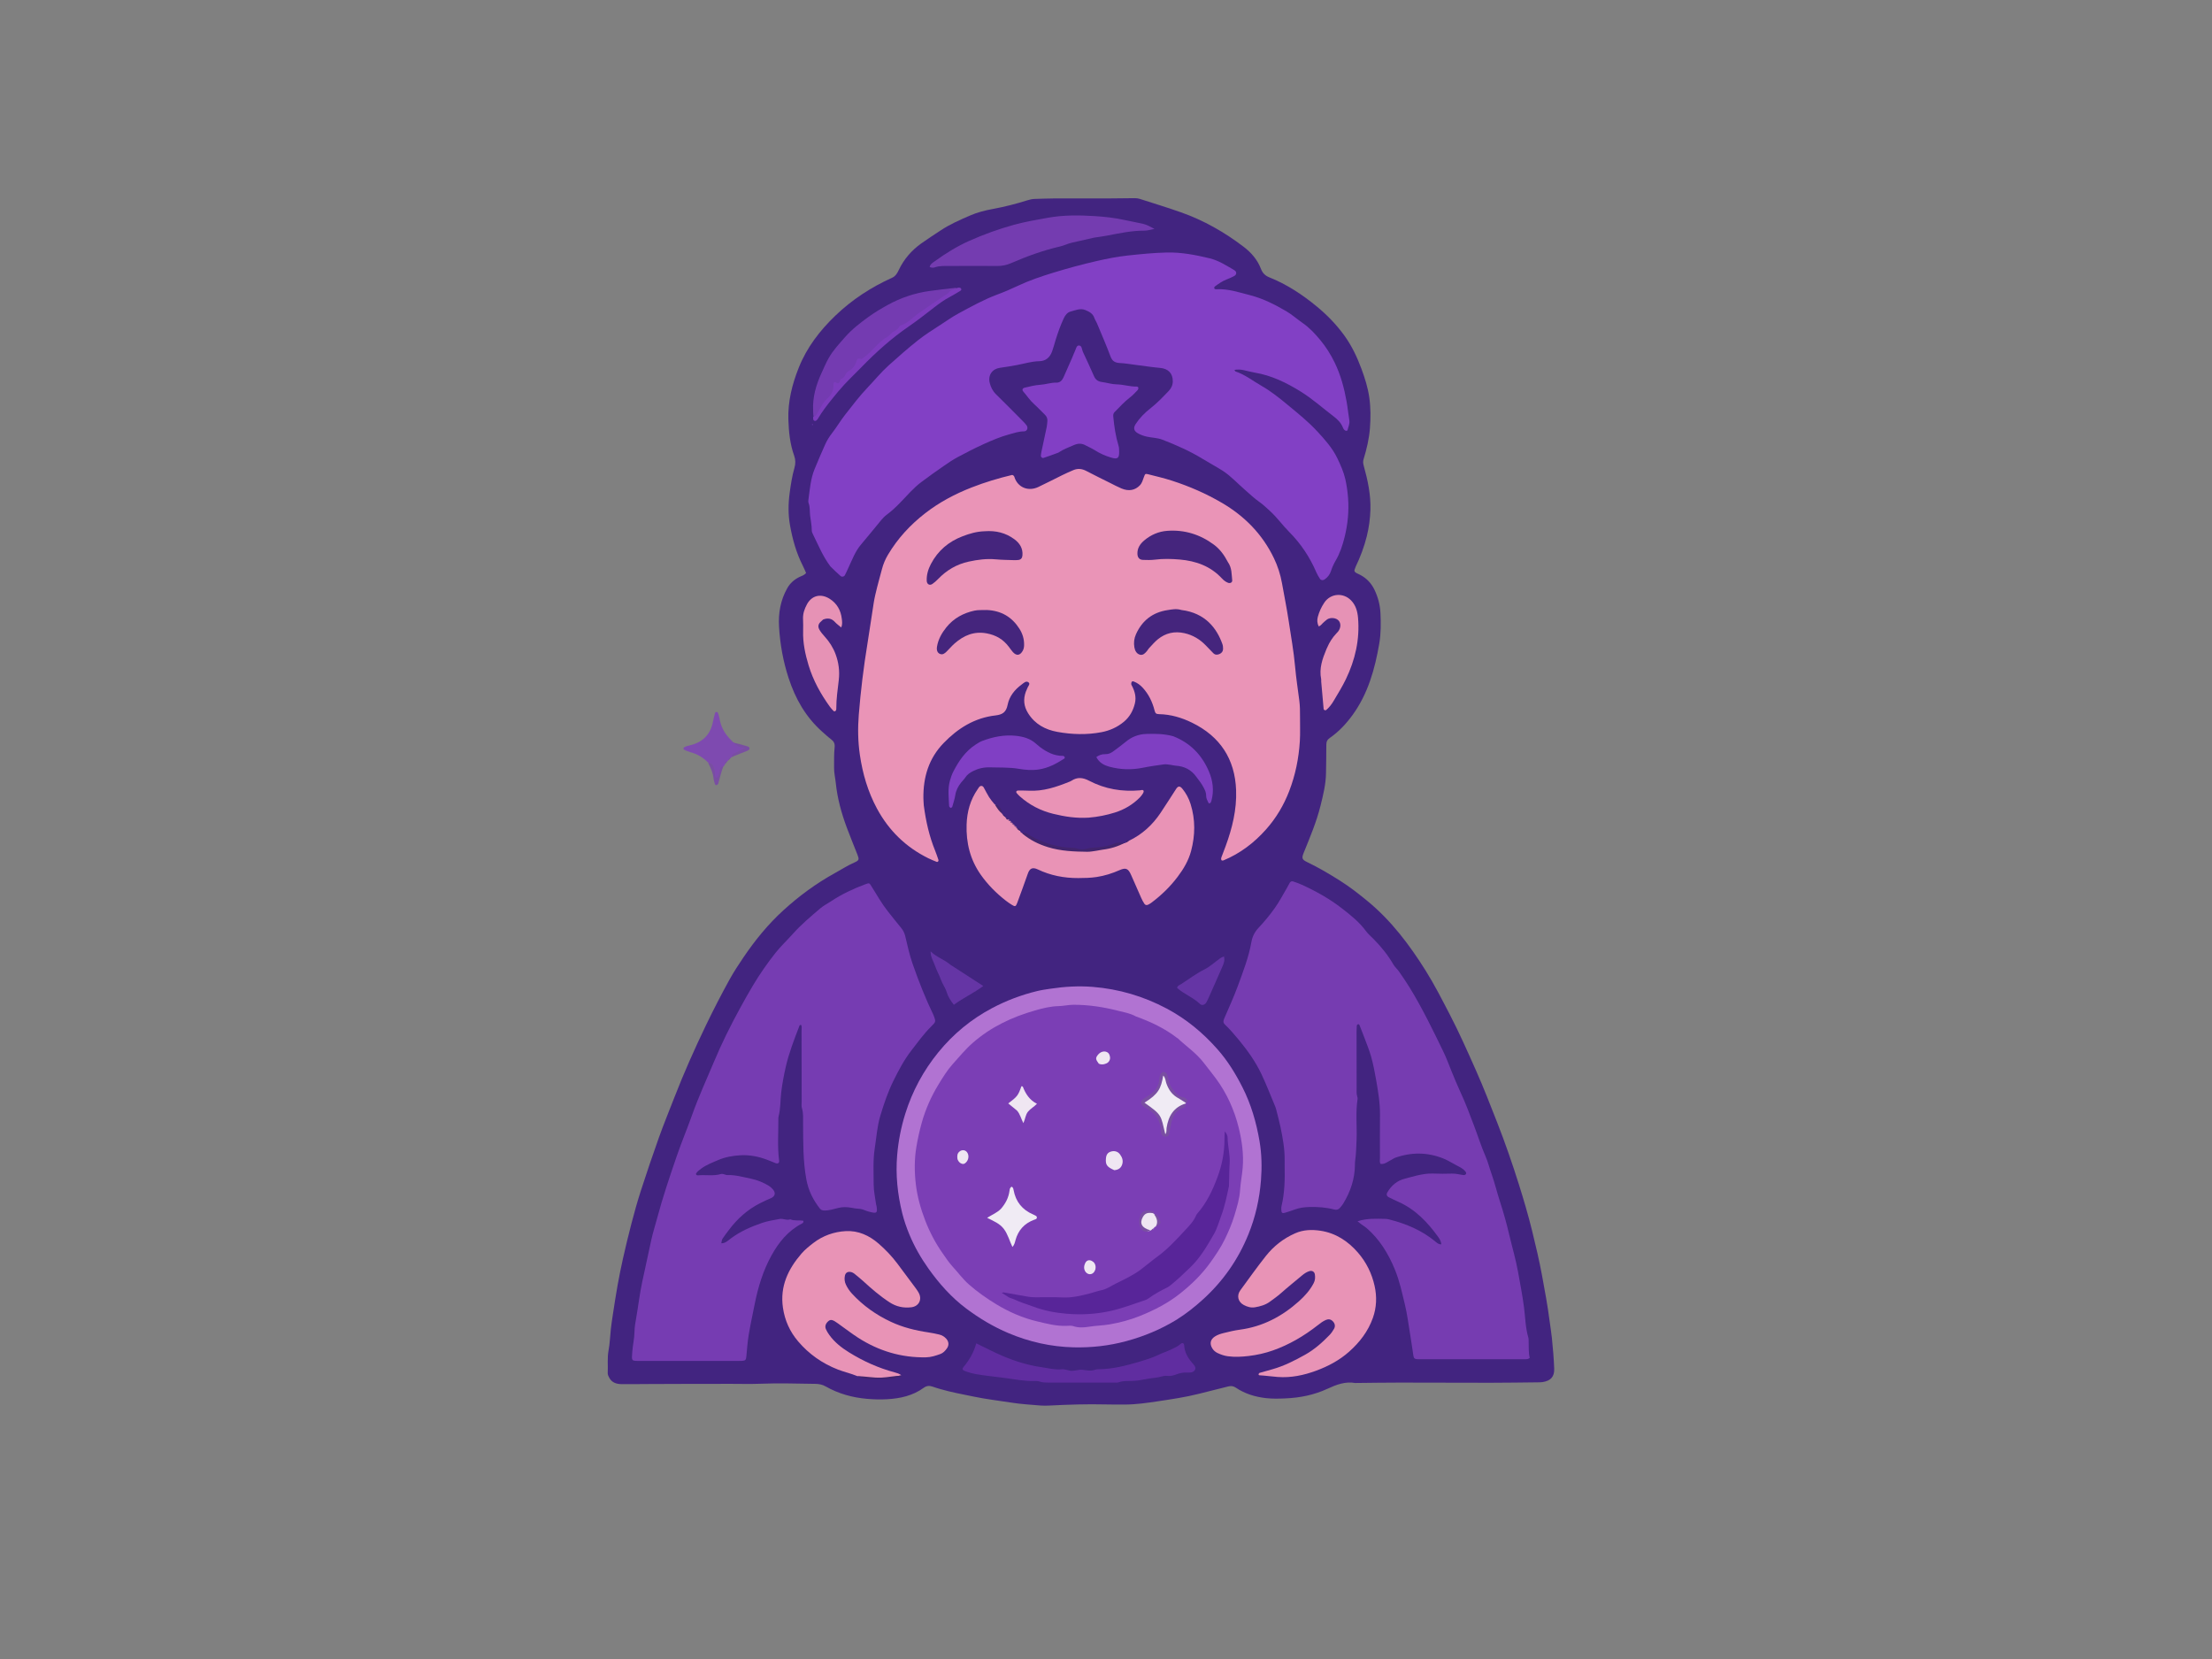<?xml version="1.0" encoding="utf-8"?>
<!-- Generator: Adobe Adobe Illustrator 24.2.0, SVG Export Plug-In . SVG Version: 6.00 Build 0)  -->
<svg version="1.1" xmlns="http://www.w3.org/2000/svg" xmlns:xlink="http://www.w3.org/1999/xlink" x="0px" y="0px" width="1728px"
	 height="1296px" viewBox="0 0 1728 1296" style="enable-background:new 0 0 1728 1296;" xml:space="preserve">
<rect x="0" y="0" width="1728" height="1296" fill="#808080" stroke="none"/>
<style type="text/css">
	.st0{fill:#422480;}
	.st1{fill:#7E4AB0;}
	.st2{fill:#794EA2;}
	.st3{fill:#EA94B7;}
	.st4{fill:#8240C5;}
	.st5{fill:#763CB1;}
	.st6{fill:#763CB2;}
	.st7{fill:#B173D2;}
	.st8{fill:#E893B6;}
	.st9{fill:#E993B6;}
	.st10{fill:#823FC5;}
	.st11{fill:#743CB0;}
	.st12{fill:#602DA0;}
	.st13{fill:#743BB1;}
	.st14{fill:#7F3FC2;}
	.st15{fill:#803FC4;}
	.st16{fill:#E692B5;}
	.st17{fill:#6535A5;}
	.st18{fill:#7D3CBD;}
	.st19{fill:#41246D;}
	.st20{fill:#45257D;}
	.st21{fill:#7B3EB5;}
	.st22{fill:#582599;}
	.st23{fill:#F0EBF4;}
	.st24{fill:#EFE6F2;}
</style>
<g id="Layer_1">
	<g>
		<g>
			<path class="st0" d="M642.32,571.62c-13.03-11.61-21-25.86-26.23-41.82c-4.28-13.08-6.71-26.51-7.51-40.21
				c-0.62-10.58,1.12-20.73,6.45-30.13c2.25-3.96,5.42-6.69,9.4-8.7c1.71-0.87,3.73-1.23,5.28-3.16c-0.81-1.8-1.6-3.77-2.56-5.66
				c-5.07-9.95-8.02-20.56-9.98-31.49c-1.51-8.42-1.45-16.75-0.3-25.27c0.9-6.67,1.89-13.25,3.75-19.71
				c0.92-3.19,0.93-6.29-0.23-9.51c-3.27-9.08-4.2-18.6-4.52-28.15c-0.46-14.09,2.89-27.45,8.06-40.46
				c6.3-15.87,16.41-29.01,28.6-40.73c12.99-12.48,27.84-22.18,44.2-29.56c2.96-1.34,4.21-3.66,5.4-6.17
				c4.01-8.45,9.95-15.27,17.48-20.68c4.94-3.54,10.08-6.8,15.14-10.17c7.28-4.85,15.27-8.33,23.24-11.77
				c5.55-2.4,11.46-3.9,17.47-5c9.18-1.68,18.23-4.01,27.14-6.8c1.89-0.59,3.76-1.02,5.74-1.07c4.78-0.12,9.56-0.35,14.35-0.37
				c14.34-0.05,28.68,0.01,43.02-0.02c6.95-0.02,13.89-0.18,20.84-0.21c1.28,0,2.61,0.17,3.82,0.56c10.75,3.45,21.55,6.75,32.2,10.5
				c17.76,6.26,33.96,15.5,48.9,26.88c5.92,4.51,10.83,10.09,13.55,17.24c1.22,3.21,3.23,5.35,6.55,6.67
				c13.64,5.45,25.73,13.41,37.05,22.74c8.12,6.69,15.33,14.11,21.49,22.61c5.8,7.99,10,16.83,13.4,26.01
				c2.7,7.31,5.07,14.73,6.18,22.56c1.14,8.03,1.1,16.01,0.49,24.03c-0.64,8.25-2.56,16.27-4.97,24.16
				c-0.54,1.76-0.37,3.25,0.12,5.02c3.15,11.32,5.63,22.83,5.23,34.64c-0.23,6.89-1.16,13.79-2.84,20.55
				c-2.05,8.25-5.04,16.14-8.7,23.79c-0.28,0.58-0.41,1.24-0.67,1.83c-0.67,1.54,0.04,2.45,1.37,3.1c0.98,0.48,1.96,0.93,2.93,1.43
				c5.01,2.62,8.71,6.63,11.09,11.61c2.72,5.7,4.37,11.75,4.67,18.19c0.38,8.05,0.42,16.06-0.96,24.01
				c-3.44,19.81-8.74,38.92-20.78,55.54c-5.02,6.92-10.74,13.08-17.77,17.94c-2.01,1.39-2.79,2.92-2.78,5.35
				c0.04,7.38-0.16,14.77-0.25,22.15c-0.11,8.75-2.21,17.16-4.3,25.57c-3.15,12.67-8.23,24.66-13.12,36.71
				c-1.66,4.1-1.41,5.3,2.55,7.2c9.03,4.33,17.62,9.41,26.07,14.76c7.53,4.77,14.52,10.24,21.39,15.9
				c18.52,15.27,32.69,34.15,45.33,54.31c6.82,10.88,12.62,22.31,18.54,33.69c7.54,14.47,14.12,29.38,20.74,44.26
				c5.91,13.29,11.16,26.88,16.47,40.43c6.25,15.95,11.86,32.14,17,48.47c3.77,11.98,7.32,24.03,10.33,36.25
				c2.85,11.59,5.6,23.2,7.76,34.93c2.16,11.73,4.37,23.45,5.88,35.31c0.57,4.48,1.37,8.98,1.82,13.49c0.81,7.98,1.51,15.99,1.81,24
				c0.24,6.37-2.84,9.56-9.19,10.49c-1.28,0.19-2.6,0.18-3.91,0.19c-12.17,0.12-24.35,0.32-36.52,0.33
				c-23.7,0.01-47.39-0.13-71.09-0.13c-11.31,0-22.62,0.19-33.93,0.3c-0.22,0-0.44,0.08-0.65,0.04c-7.92-1.44-14.96,1.31-21.93,4.53
				c-10.39,4.8-21.41,7-32.78,7.48c-4.98,0.21-9.94,0.36-14.97-0.2c-8.59-0.96-16.58-3.37-23.73-8.18
				c-2.04-1.37-3.89-1.49-6.11-0.92c-7.56,1.95-15.16,3.79-22.73,5.7c-10.54,2.67-21.26,4.22-31.99,5.85
				c-8.61,1.3-17.19,2.52-25.91,2.55c-4.99,0.02-9.99,0.02-14.98-0.09c-14.57-0.35-29.13,0.12-43.68,0.86
				c-2.38,0.12-4.79,0.19-7.16-0.01c-7.57-0.64-15.18-1.07-22.68-2.25c-9.85-1.55-19.76-2.67-29.54-4.72
				c-8.72-1.82-17.5-3.37-26.06-5.88c-2.08-0.61-4.16-1.23-6.21-1.95c-2.43-0.84-4.54-0.66-6.73,0.93
				c-8.58,6.23-18.49,8.41-28.85,8.97c-5.21,0.28-10.42,0.13-15.64-0.33c-11.42-1.01-22.23-4.03-32.19-9.7
				c-2.6-1.48-5.2-1.95-8.06-1.99c-14.54-0.23-29.07-0.64-43.62-0.07c-7.37,0.29-14.77,0.05-22.15,0.06
				c-11.52,0.01-23.04,0.02-34.56,0.04c-9.57,0.02-19.13,0.06-28.7,0.1c-7.4,0.03-14.79,0.14-22.19,0.09
				c-4.09-0.03-7.73-1.14-9.82-5.13c-0.61-1.16-1.18-2.3-1.11-3.68c0.28-5.85-0.46-11.69,0.65-17.56c1.04-5.51,1.17-11.19,1.8-16.79
				c0.44-3.87,1.01-7.72,1.61-11.56c1.16-7.46,2.27-14.93,3.61-22.36c1.27-7.04,2.67-14.06,4.24-21.04
				c2.06-9.09,4.21-18.16,6.57-27.18c2.26-8.59,4.61-17.17,7.34-25.62c4.54-14.02,9.25-27.98,14.21-41.86
				c3.73-10.42,7.95-20.67,11.95-31c7.47-19.23,15.85-38.06,24.79-56.65c5.75-11.95,11.82-23.71,18.21-35.33
				c3.36-6.11,7.17-11.91,11.07-17.66c9.05-13.36,19.19-25.81,31.15-36.72c12.26-11.17,25.52-20.95,40.04-28.97
				c5.13-2.83,10.06-6.03,15.46-8.4c3.68-1.62,3.83-2.35,2.4-6.04c-2.75-7.08-5.7-14.1-8.34-21.22
				c-4.16-11.22-7.34-22.69-8.58-34.65c-0.42-4.1-1.43-8.14-1.36-12.3c0.09-5.19-0.15-10.42,0.42-15.56
				c0.35-3.11-0.59-4.88-2.9-6.59C646.84,575.76,644.81,573.77,642.32,571.62z"/>
			<path class="st1" d="M566.37,596.87c-0.15,0.36-0.26,0.94-0.49,1.14c-2.65,1.86-2.31,4.82-3.47,7.08
				c-0.69,1.36-0.17,3.96-2.78,3.57c-1.82-0.27-1.86-2.06-2.02-3.62c-0.35-3.3-1.52-6.28-4.17-9.08c-4.2-4.28-8.78-6.95-14.12-8.36
				c-1.65-0.43-3.22-1.18-4.79-1.87c-0.32-0.14-0.63-0.67-0.64-1.04c-0.01-0.31,0.33-0.76,0.64-0.94c1.31-0.76,2.75-1.13,4.25-1.47
				c10.05-2.28,16.26-8.38,18.2-18.65c0.44-2.31,1.05-4.58,1.67-6.85c0.08-0.28,0.68-0.55,1.06-0.58c0.35-0.02,0.95,0.21,1.04,0.47
				c0.5,1.42,1.04,2.86,1.27,4.33c1.06,6.63,4,12.24,9.14,17.19c0.48,0.72,0.76,1.04,1.35,1.5c0.28,0.15,0.17,0.17,0.19,0.12
				c2.19,1.18,4.31,2.49,6.87,2.86c1.03,0.15,2.18,0.47,2.25,1.78c0.07,1.27-1.04,1.72-1.96,2.23c-2.58,1.46-5.41,2.47-8.17,4.59
				c-0.35,0.32-0.36,0.42-0.41,0.42c-0.77,0.53-1.5,1.04-2.29,2.14c-0.27,0.36-0.27,0.47-0.32,0.47
				C567.84,594.97,566.86,595.44,566.37,596.87z"/>
			<path class="st2" d="M553.21,596.07c3.53-0.22,4.17,2.72,4.92,5.37c0.4,1.41,0.18,2.99,0.35,4.48c0.11,0.88,0.67,1.54,1.66,1.78
				c1.27-2,1.91-4.21,2.2-6.58c0.17-1.37,1.09-2.29,2.87-2.82c-1.76,4.35-2.75,9.19-4.13,13.9c-0.14,0.48-0.8,0.98-1.32,1.13
				c-0.71,0.2-1.17-0.45-1.34-1.06c-0.41-1.43-0.9-2.88-1.05-4.35C556.96,603.76,555.34,600.08,553.21,596.07z"/>
			<path class="st2" d="M571.78,591.44c-0.36-1.27,0.41-2.14,1.67-2.76c2.45-1.21,4.85-2.52,8.42-4.4
				c-4.19-0.27-6.51-1.93-8.95-4.14c3.46,0.68,7.14,1.75,10.81,2.84c0.83,0.25,1.75,0.7,1.8,1.58c0.05,0.85-0.68,1.51-1.53,1.85
				c-3.56,1.42-7.12,2.83-10.67,4.26C572.95,590.83,572.6,591.08,571.78,591.44z"/>
			<path class="st2" d="M569.06,594.05c-0.25-1,0.1-1.96,1.77-2.31C570.62,592.43,570.01,593.17,569.06,594.05z"/>
			<path class="st2" d="M566.52,596.99c-0.33-0.99-0.22-2.14,1.66-2.62C568.02,595.12,567.42,595.94,566.52,596.99z"/>
			<path class="st2" d="M572.67,579.52c-0.25,0.1-0.63-0.13-1.15-0.65C571.77,578.79,572.16,579,572.67,579.52z"/>
			<path class="st3" d="M721.66,629.18c1.65,12.48,4.28,24.09,8.81,35.23c0.98,2.41,1.8,4.89,2.64,7.36c0.3,0.89-0.58,1.84-1.39,1.5
				c-2.21-0.9-4.44-1.78-6.58-2.84c-17.49-8.65-30.79-21.59-40.07-38.81c-7.1-13.19-11.19-27.19-13.35-41.96
				c-1.52-10.42-1.68-20.84-0.85-31.22c1.49-18.63,3.75-37.18,6.78-55.64c1.76-10.71,3.21-21.48,4.95-32.2
				c0.66-4.06,1.67-8.08,2.66-12.08c1.15-4.64,2.51-9.23,3.7-13.85c1.04-4.03,2.63-7.79,4.77-11.38
				c7.55-12.69,17.37-23.3,29.01-32.34c11.09-8.62,23.34-15.09,36.37-20.18c10.34-4.04,20.94-7.22,31.58-9.75
				c1.79,0.41,1.78,1.94,2.28,3.06c3.29,7.48,11.11,9.64,18.04,6.41c6.3-2.94,12.45-6.19,18.7-9.24c2.93-1.43,5.9-2.79,8.91-4.04
				c3.43-1.43,6.71-1.03,10.02,0.71c6.16,3.24,12.42,6.28,18.65,9.39c2.92,1.46,5.8,3,8.8,4.27c5.7,2.41,10.66,1.44,14.4-2.47
				c1.74-1.82,2.29-4.16,3.11-6.39c1-2.68,1.03-2.82,3.63-2.16c6.1,1.55,12.25,2.99,18.23,4.92c13.68,4.42,26.8,10.12,39.23,17.42
				c17.73,10.41,31.5,24.48,40.46,43.06c3.02,6.27,5.13,12.81,6.37,19.76c1.75,9.84,3.75,19.64,5.23,29.53
				c1.77,11.82,3.92,23.57,4.98,35.5c0.79,8.87,2.16,17.68,3.29,26.52c0.52,4.11,0.6,8.22,0.56,12.37
				c-0.07,6.52,0.27,13.03-0.15,19.56c-0.85,13.31-3.45,26.16-8.25,38.68c-4.27,11.14-10.22,21.12-18.06,29.97
				c-9.35,10.54-20.34,18.93-33.46,24.33c-0.35,0.14-0.8,0.02-1.2,0.02c-0.92-1.03-0.41-2.1-0.06-3.08
				c0.95-2.66,2.03-5.28,3.01-7.93c5.21-14.18,8.81-28.72,8.24-43.93c-0.9-24.4-12.55-42-34.45-52.7
				c-8.06-3.94-16.56-6.48-25.66-6.66c-2.38-0.05-3.01-0.6-3.61-2.95c-1.69-6.64-4.58-12.64-9.25-17.72c-1.94-2.11-4.2-3.78-6.9-4.8
				c-0.64-0.24-1.38-0.29-1.74,0.32c-0.29,0.49-0.33,1.19-0.3,1.79c0.02,0.4,0.33,0.79,0.53,1.17c2.23,4.36,3.52,8.83,2.31,13.82
				c-1.38,5.68-4.07,10.53-8.57,14.29c-5.11,4.28-11.07,6.94-17.56,8.17c-11.45,2.17-22.99,1.83-34.37-0.23
				c-9.45-1.71-17.58-6.01-22.94-14.62c-3.39-5.44-3.87-10.94-1.74-16.82c0.3-0.82,0.8-1.56,1.03-2.39
				c0.44-1.61,2.57-3.47,1.26-4.69c-2-1.86-3.99,0.37-5.62,1.56c-5.45,3.97-9.61,9.24-10.9,15.77c-1.14,5.78-3.95,7.69-9.47,8.32
				c-16.27,1.85-29.37,10.01-40.57,21.61c-11.59,11.99-15.93,26.59-15.77,42.87C721.36,625.1,721.52,626.84,721.66,629.18z"/>
			<path class="st4" d="M648.68,442.44c-5.94-7.92-9.42-16.65-13.58-25.01c-0.48-0.96-0.96-2.05-0.95-3.08
				c0.03-3.94-0.85-7.75-1.3-11.62c-0.38-3.22,0.05-6.52-1.16-9.66c-0.3-0.77-0.28-1.74-0.16-2.59c1.11-8.14,1.67-16.41,4.86-24.12
				c2.65-6.42,5.36-12.82,8.22-19.15c1.42-3.16,3.23-6.09,5.41-8.88c3.6-4.61,6.56-9.73,10.17-14.33
				c5.77-7.33,11.37-14.77,17.85-21.55c5.39-5.64,10.33-11.76,16.16-16.98c7.43-6.65,14.87-13.28,22.7-19.48
				c5.65-4.47,11.65-8.28,17.68-12.16c4.74-3.05,9.31-6.33,14.3-9.02c9.93-5.36,19.78-10.85,30.4-14.79
				c5.5-2.04,10.87-4.38,16.18-6.88c8.85-4.16,18.13-7.27,27.47-10.14c11.18-3.44,22.47-6.49,33.88-9.1
				c8.03-1.84,16.05-3.42,24.29-4.31c10.14-1.09,20.22-2.09,30.43-2.33c11.44-0.26,22.4,1.88,33.41,4.53
				c7.16,1.72,13.09,5.68,19.27,9.25c2.09,1.21,1.99,3.49-0.09,4.6c-1.91,1.01-3.9,1.91-5.93,2.68c-3.3,1.25-6.11,3.27-8.92,5.31
				c-0.52,0.38-0.93,0.96-0.63,1.67c0.3,0.7,1.01,0.7,1.63,0.66c9.08-0.51,17.5,2.41,26.14,4.6c10.26,2.61,19.45,7.33,28.43,12.56
				c4.47,2.6,8.38,6.16,12.66,9.11c5.42,3.74,9.8,8.45,13.98,13.51c4.47,5.41,8.13,11.26,11.17,17.52c4.68,9.64,7.43,19.9,9.3,30.4
				c0.87,4.9,1.34,9.86,2.15,14.77c0.45,2.74-0.89,5.06-1.41,7.56c-0.12,0.58-0.99,0.71-1.66,0.39c-1.07-0.5-1.6-1.45-2-2.46
				c-1.42-3.58-4.08-6.25-6.99-8.47c-8.62-6.56-16.7-13.84-25.93-19.57c-11.12-6.9-22.74-12.59-35.82-14.78
				c-2.98-0.5-5.91-1.34-8.87-1.98c-2.3-0.5-4.62-0.56-7.07-0.18c0.36,0.57,0.51,1.11,0.8,1.21c7.52,2.51,13.69,7.47,20.46,11.34
				c7.17,4.1,13.6,9.24,19.97,14.5c8.2,6.78,16.52,13.44,23.73,21.28c5.87,6.38,11.69,12.9,15.47,20.83
				c2.53,5.29,4.95,10.68,6.23,16.42c1.03,4.63,1.7,9.38,2.07,14.12c0.82,10.46-0.17,20.88-2.69,30.99
				c-1.55,6.24-3.58,12.5-6.91,18.18c-1.54,2.63-2.8,5.39-3.74,8.3c-0.89,2.77-2.64,4.98-5.07,6.61c-1.17,0.79-2.74,0.64-3.47-0.49
				c-1.06-1.63-2.1-3.3-2.86-5.08c-5.1-11.92-12.15-22.5-21.31-31.7c-5.21-5.23-9.47-11.34-14.98-16.31
				c-2.74-2.47-5.35-5.04-8.42-7.17c-3.91-2.72-7.34-6.08-10.96-9.2c-5.91-5.09-11.17-10.99-17.8-15.21
				c-4.93-3.13-10.11-5.86-15.08-8.92c-10.04-6.17-20.74-10.9-31.7-15.15c-3.92-1.52-8.07-1.48-12.08-2.36
				c-2.61-0.57-5-1.43-7.25-2.74c-3-1.75-3.55-4.11-1.59-7.11c3.11-4.78,7.1-8.82,11.57-12.3c5.18-4.03,9.65-8.77,14.16-13.47
				c2-2.08,3.25-4.52,3.28-7.58c0.05-6.25-3.53-9.95-9.84-10.51c-6.24-0.56-12.45-1.53-18.67-2.31c-4.3-0.54-8.59-1.31-12.9-1.52
				c-3.7-0.19-5.87-1.44-7.25-5.14c-3.26-8.74-7-17.3-10.58-25.92c-0.58-1.4-1.52-2.67-2-4.1c-1.17-3.51-4.04-4.98-7.1-6.23
				c-3.98-1.61-7.73,0.21-11.44,1.16c-2.61,0.67-4.28,2.9-5.41,5.35c-2.55,5.52-4.6,11.22-6.38,17.03
				c-0.89,2.91-1.65,5.86-2.68,8.71c-1.7,4.71-4.86,7.64-10.15,7.73c-5.9,0.1-11.54,1.91-17.27,2.98
				c-4.47,0.83-8.95,1.55-13.45,2.19c-5.96,0.85-9.35,5.79-7.9,11.7c0.85,3.45,2.33,6.44,4.95,8.99
				c6.85,6.68,13.56,13.52,20.3,20.31c1.22,1.23,2.49,2.46,3.51,3.85c1.53,2.1,0.45,4.76-2.02,4.78c-3.99,0.03-7.63,1.27-11.41,2.31
				c-6.95,1.91-13.53,4.69-20.04,7.64c-6.93,3.14-13.7,6.64-20.41,10.23c-3.62,1.94-7.05,4.27-10.44,6.62
				c-6.06,4.2-12.1,8.44-17.98,12.89c-2.92,2.21-5.62,4.71-8.2,7.38c-6.03,6.25-11.7,12.88-18.75,18.09
				c-1.56,1.15-2.96,2.59-4.21,4.09c-5.28,6.32-10.38,12.8-15.74,19.05c-4.63,5.4-6.98,11.96-9.93,18.22
				c-0.92,1.96-1.75,3.97-2.78,5.87c-0.64,1.18-2.37,1.48-3.41,0.55C653.96,447.65,651.49,445.2,648.68,442.44z"/>
			<path class="st5" d="M1089.52,904.57c-2.35,1.3-4.25,2.33-6.11,3.45c-1.53,0.92-3.12,1.46-4.91,1.23
				c-0.94-1.42-0.49-2.96-0.49-4.44c-0.02-11.31-0.07-22.63,0.03-33.94c0.08-9.37-1.5-18.55-3.1-27.72
				c-1.04-5.97-2.2-11.94-3.84-17.77c-1.53-5.42-3.75-10.64-5.7-15.93c-1.05-2.85-2.18-5.67-3.31-8.49
				c-0.24-0.6-0.69-1.16-1.46-0.73c-0.32,0.18-0.69,0.6-0.72,0.94c-0.12,1.51-0.17,3.04-0.17,4.56c0,14.79,0.01,29.59,0.05,44.38
				c0.01,2.16-0.23,4.35,0.47,6.48c0.2,0.6,0.36,1.3,0.27,1.91c-1.65,10.6-0.37,21.26-0.78,31.89c-0.22,5.59-0.37,11.17-1.15,16.72
				c-0.12,0.86-0.12,1.74-0.12,2.6c-0.06,11.15-3.48,21.29-9.27,30.7c-0.68,1.1-1.54,2.1-2.39,3.08c-1.23,1.4-2.55,1.89-4.6,1.35
				c-6.32-1.66-12.79-2.11-19.34-1.94c-3.96,0.11-7.77,0.58-11.48,1.98c-2.44,0.92-4.93,1.69-7.42,2.47c-2.15,0.67-2.95,0.17-3-1.83
				c-0.02-1.08-0.13-2.22,0.12-3.25c2.5-10.43,2.68-21.04,2.46-31.68c-0.03-1.3-0.03-2.61-0.01-3.92
				c0.15-8.94-1.45-17.68-3.27-26.37c-0.97-4.65-2.25-9.24-3.41-13.86c-0.16-0.63-0.35-1.26-0.6-1.85
				c-3.61-8.57-6.93-17.27-10.92-25.66c-4.48-9.43-10.51-17.93-17.14-26.03c-3.59-4.38-7.24-8.65-11.33-12.56
				c-1.52-1.46-1.31-2.89-0.53-4.7c3.62-8.36,7.42-16.66,10.56-25.2c4.16-11.36,8.59-22.65,10.7-34.68
				c0.71-4.04,2.5-7.68,5.49-10.87c4.59-4.89,8.91-10.09,12.78-15.56c3.63-5.12,6.53-10.75,9.73-16.17c0.66-1.12,1.23-2.3,1.87-3.44
				c0.61-1.09,1.61-1.51,2.75-1.13c2.26,0.77,4.52,1.55,6.69,2.54c11.09,5.05,21.73,10.99,31.33,18.45
				c6.78,5.27,13.63,10.66,18.81,17.76c1.65,2.26,3.87,4.11,5.86,6.12c5.98,6.03,11.29,12.57,15.56,19.96
				c1.17,2.04,3.1,3.63,4.45,5.58c2.84,4.09,5.67,8.21,8.27,12.45c9.99,16.3,18.3,33.5,26.62,50.68c2.36,4.87,4.14,10.02,6.23,15.02
				c2.25,5.38,4.41,10.81,6.88,16.1c4.06,8.66,7.33,17.62,10.73,26.54c2.94,7.7,5.36,15.58,8.68,23.15
				c1.99,4.53,3.18,9.41,4.85,14.11c2.53,7.13,4.27,14.55,6.62,21.75c2.76,8.46,5.13,17.02,7.17,25.68
				c2.27,9.69,5.15,19.26,6.89,29.03c1.63,9.14,3.42,18.27,4.64,27.51c1.05,7.92,1.1,16,3.37,23.76c0.36,1.22,0.24,2.59,0.29,3.89
				c0.14,4.1-0.15,8.22,0.85,12.07c-1.3,1.22-2.64,1.06-3.93,1.06c-27.19,0.02-54.39,0.02-81.58,0.03c-0.87,0-1.74,0.01-2.61-0.06
				c-1.91-0.18-2.48-0.81-2.8-2.9c-0.87-5.77-1.69-11.56-2.64-17.32c-1.23-7.46-2.17-15-3.94-22.33
				c-2.23-9.25-4.19-18.59-7.85-27.46c-5.12-12.43-11.92-23.66-22.21-32.51c-1.15-0.98-2.49-1.73-3.71-2.63
				c-1.01-0.75-1.98-1.55-3.27-2.57c7.51-2.46,14.79-2,22.04-1.87c1.07,0.02,2.14,0.29,3.19,0.56c12.95,3.32,25.04,8.45,35.46,17.03
				c1.31,1.07,2.48,2.38,4.8,2.27c-0.22-2.3-1.34-4.19-2.53-5.84c-8.23-11.37-17.7-21.4-30.83-27.26c-2.56-1.14-5.08-2.37-7.59-3.61
				c-1.69-0.84-2.16-2.2-1.29-3.73c3.15-5.52,7.64-9.33,13.92-10.89c2.94-0.73,5.84-1.64,8.79-2.32c4.23-0.97,8.46-1.8,12.87-1.63
				c5,0.2,10.01,0.22,15.01,0.05c3.1-0.11,6,0.78,9.01,1.14c0.56,0.07,1.39-0.21,1.73-0.63c0.64-0.78,0.17-1.6-0.41-2.31
				c-1.69-2.08-4.01-3.21-6.33-4.39c-3.63-1.85-7.08-4.15-10.85-5.64C1115.11,900.07,1102.56,899.9,1089.52,904.57z"/>
			<path class="st6" d="M563.47,971.2c3.06,0.17,5.11-1.96,7.31-3.62c7.38-5.58,15.74-9.19,24.34-12.19
				c4.46-1.56,9.24-2.26,13.92-3.14c2.75-0.52,5.5,1.35,8.31,0.27c3.29,1.38,6.86,0.55,10.18,1.09c0.38,1.24-0.28,1.81-1.06,2.21
				c-10.82,5.62-18.09,14.58-23.86,25.05c-6.57,11.92-10.44,24.74-13.07,37.99c-1.6,8.06-3.36,16.1-4.7,24.2
				c-0.92,5.54-1.24,11.18-1.81,16.77c-0.25,2.48-0.77,3.07-3.14,3.25c-0.87,0.07-1.74,0.06-2.61,0.06
				c-25.89,0.01-51.78,0.03-77.66,0.01c-6.62,0-6.17-0.02-5.71-6.88c0.37-5.42,1.7-10.69,1.76-16.15c0.04-3.44,0.68-6.89,1.28-10.3
				c1.7-9.57,2.74-19.23,4.83-28.78c2.35-10.77,4.65-21.56,6.99-32.34c1.24-5.71,3.04-11.29,4.55-16.94
				c4.41-16.56,9.92-32.78,15.48-48.98c3.66-10.66,8.06-21.06,11.83-31.68c5.01-14.11,11.28-27.7,17.05-41.48
				c6.03-14.42,13-28.43,20.52-42.18c3.22-5.89,6.52-11.76,9.95-17.51c5.31-8.89,11.21-17.41,17.68-25.57
				c4.21-5.31,9.1-9.85,13.56-14.85c6.51-7.31,13.96-13.55,21.37-19.87c2.66-2.27,5.8-3.8,8.68-5.72
				c8.31-5.54,17.39-9.74,26.75-13.23c3.15-1.17,2.99-0.86,4.9,2.17c4.02,6.41,7.73,13.04,12.44,18.99
				c3.5,4.41,6.99,8.83,10.57,13.18c1.55,1.89,2.51,3.95,3.09,6.35c1.73,7.15,3.25,14.4,5.66,21.33c2.41,6.94,4.99,13.84,7.74,20.68
				c2.67,6.63,5.55,13.13,8.64,19.56c0.47,0.97,0.71,2.05,1.08,3.07c0.49,1.36,0.23,2.57-0.72,3.62c-0.73,0.81-1.48,1.6-2.25,2.36
				c-5.73,5.66-10.38,12.18-15.3,18.53c-5.64,7.28-9.89,15.31-13.91,23.41c-4.43,8.93-7.67,18.41-10.51,28
				c-2.41,8.15-2.93,16.57-4.23,24.89c-1.5,9.56-0.88,19.08-0.87,28.61c0.01,4.93,1.13,9.86,1.78,14.79
				c0.11,0.85,0.44,1.68,0.55,2.54c0.61,4.71,0.02,5.24-4.66,4.11c-1.47-0.35-2.96-0.71-4.33-1.32c-1.82-0.82-3.65-1.26-5.65-1.33
				c-1.72-0.07-3.43-0.44-5.13-0.75c-3.45-0.64-6.86-0.69-10.31,0.17c-3.56,0.9-7.09,2.06-10.85,1.97
				c-1.36-0.03-2.49-0.32-3.41-1.49c-5.31-6.75-8.98-14.11-10.57-22.72c-2.67-14.41-2.44-28.91-2.57-43.44
				c-0.04-4.11,0.36-8.23-0.9-12.3c-0.5-1.6-0.2-3.45-0.2-5.19c-0.03-18.49-0.04-36.98-0.09-55.47c0-1.46,0.44-2.98-0.36-4.36
				c-0.87-0.15-1.22,0.48-1.44,1.05c-3.92,10.31-7.97,20.6-10.45,31.37c-1.54,6.73-2.85,13.5-3.65,20.42
				c-0.71,6.22-0.48,12.56-2.05,18.69c-0.11,0.42-0.18,0.86-0.18,1.29c0.13,11.07-0.85,22.15,0.61,33.19
				c0.25,1.87-0.97,2.68-2.91,1.93c-2.42-0.95-4.8-2-7.25-2.89c-6.59-2.4-13.38-3.64-20.41-3.2c-5.86,0.37-11.59,1.38-17.05,3.73
				c-4.58,1.97-9.27,3.7-13.32,6.73c-1.57,1.18-3.16,2.27-4.09,4.07c0.44,1.51,1.71,1.13,2.66,1.07c5.62-0.37,11.31,0.69,16.86-0.95
				c1.8-0.53,3.37,0.84,5.09,0.79c6.38-0.19,12.45,1.6,18.57,2.88c4.89,1.02,9.53,2.93,13.83,5.53c1.1,0.66,2.05,1.61,2.94,2.55
				c2.56,2.72,2.17,5.64-1.48,7.17c-2.78,1.16-5.52,2.45-8.23,3.82c-9.9,5-17.85,12.14-24.44,20.93c-1.69,2.25-3.42,4.48-4.98,6.82
				C563.91,968.52,563.75,969.66,563.47,971.2z"/>
			<path class="st7" d="M919.15,1030.95c-12.55,7.66-25.54,13.01-39.29,16.73c-13.54,3.67-27.3,5.19-41.24,4.85
				c-17.54-0.43-34.42-4.2-50.64-11.03c-11.9-5.01-22.86-11.56-33.16-19.27c-11.6-8.68-21.07-19.39-29.46-31.14
				c-5.96-8.35-11.01-17.23-14.95-26.68c-2.25-5.4-4.18-11-5.59-16.67c-3.68-14.85-5.26-29.97-3.97-45.25
				c0.93-11.04,3.04-21.9,6.37-32.52c5.53-17.64,14.15-33.62,25.79-47.91c11.66-14.32,25.67-25.88,42.04-34.55
				c11.19-5.93,22.92-10.33,35.23-13.32c3.4-0.83,6.84-1.29,10.25-1.81c10.99-1.66,22.1-2.33,33.17-1.43
				c20.37,1.65,39.63,7.31,57.71,16.92c15.35,8.16,28.45,19.03,39.92,32.09c7.84,8.93,13.92,18.86,19.25,29.36
				c6.75,13.3,10.84,27.42,13.35,42.09c1.74,10.17,1.93,20.4,1.14,30.58c-1.13,14.55-4.31,28.72-9.84,42.33
				c-8,19.68-19.85,36.64-35.56,50.85C933.4,1020.87,926.76,1026.17,919.15,1030.95z"/>
			<path class="st8" d="M1029.38,1035.29c-10.9,8.53-22.33,15.18-34.93,19.64c-6.14,2.17-12.49,3.59-19.01,4.36
				c-5.44,0.65-10.79,0.93-16.22,0.21c-2.85-0.38-5.49-1.31-8.05-2.51c-1.81-0.85-3.27-2.14-4.28-3.89
				c-2.04-3.58-1.29-6.75,2.13-9.01c2.22-1.47,4.75-2.2,7.27-2.82c4.01-0.98,8.05-1.97,12.13-2.51
				c17.89-2.36,33.03-10.33,46.31-22.23c4.55-4.08,8.58-8.57,11.46-14.05c1.2-2.28,1.35-4.55,0.97-6.94
				c-0.35-2.19-2.21-3.22-4.39-2.51c-2.1,0.68-3.9,1.89-5.58,3.3c-5.49,4.61-11.1,9.09-16.47,13.85c-2.78,2.47-5.8,4.58-8.78,6.75
				c-3.41,2.49-7.39,3.59-11.5,4.3c-3.17,0.55-6.06-0.33-8.79-1.77c-4.55-2.4-5.74-7.36-2.7-11.51
				c6.55-8.95,12.98-17.98,19.85-26.68c6.13-7.77,13.76-13.77,22.95-17.82c6.49-2.86,13.16-3.01,19.82-2
				c11.9,1.81,21.47,8.11,29.24,17.07c6.52,7.52,10.85,16.3,13.01,26c1.87,8.41,1.58,16.82-1.35,25.04
				c-3.74,10.52-10.29,19.02-18.56,26.37c-7.61,6.76-16.49,11.45-25.85,14.89c-9.56,3.51-19.51,5.64-29.99,4.85
				c-4.74-0.35-9.44-1.04-14.18-1.31c-0.52-0.03-0.81-0.42-0.67-0.93c0.1-0.35,0.37-0.83,0.67-0.92c3.33-0.98,6.68-1.9,10.03-2.84
				c9.07-2.54,17.39-6.78,25.56-11.34c7.29-4.07,13.47-9.55,19.22-15.52c1.34-1.39,2.46-3.06,3.42-4.74c1.18-2.06,0.71-4.25-1-5.95
				c-1.55-1.55-3.29-1.87-5.35-0.99C1033.53,1032.09,1031.63,1033.51,1029.38,1035.29z"/>
			<path class="st8" d="M669.84,1075.05c-5.33-2.2-10.41-3.28-15.27-5.17c-12.25-4.77-22.63-12.07-31.09-22.02
				c-6.45-7.59-10.41-16.33-11.86-26.35c-2.41-16.68,4.08-30.13,14.51-42.23c2.67-3.1,5.96-5.73,9.22-8.24
				c7.45-5.73,16.12-8.8,25.36-9.3c9.73-0.53,18.26,3.35,25.6,9.71c5.44,4.71,10.39,9.91,14.72,15.67
				c4.83,6.43,9.63,12.89,14.42,19.35c0.78,1.05,1.49,2.15,2.14,3.28c3.02,5.24,0.33,10.78-5.72,11.49
				c-6.01,0.71-11.66-0.47-16.82-3.81c-7.51-4.86-14.24-10.68-20.8-16.71c-2.08-1.91-4.32-3.64-6.48-5.45
				c-1.02-0.85-2.13-1.47-3.48-1.66c-2.22-0.32-3.8,0.76-4.26,2.97c-0.5,2.42-0.26,4.75,0.8,6.99c1.22,2.58,2.81,4.91,4.73,7
				c8.66,9.4,18.88,16.62,30.44,22.03c9.34,4.37,19.21,6.77,29.36,8.28c2.79,0.41,5.56,0.99,8.31,1.63c2.16,0.5,4.02,1.6,5.53,3.28
				c2.1,2.33,2.3,5.17,0.42,7.72c-1.3,1.77-2.83,3.43-4.9,4.19c-3.67,1.34-7.38,2.56-11.38,2.63c-19.27,0.34-36.92-4.96-53.06-15.36
				c-4.56-2.94-8.87-6.26-13.29-9.4c-1.59-1.13-3.13-2.36-4.81-3.36c-1.49-0.89-3.12-1.69-4.83-0.33c-2.2,1.74-3.13,4.03-2.22,6.28
				c0.65,1.59,1.59,3.09,2.59,4.5c4.1,5.79,9.61,10.11,15.53,13.78c11.13,6.91,23.01,12.26,35.7,15.65c1.7,0.45,3.34,0.92,5.15,2.18
				C693.11,1077.61,681.74,1077.23,669.84,1075.05z"/>
			<path class="st9" d="M796.93,649.18c0.21,0.75,0.39,1.04,0.97,1.33c9.18,5.53,18.43,10.04,28.89,11.93
				c14.9,2.7,29.6,2.56,44.11-2.1c2.5-0.8,5.05-1.19,8.07-1.76c0.43-0.3,0.53-0.27,0.55-0.31c0.55-0.57,1.12-1.03,2.2-1.35
				c10.57-5.07,18.62-12.51,24.9-21.9c4.1-6.14,8.06-12.38,12.07-18.59c1.61-2.5,3.02-2.64,4.96-0.28
				c2.93,3.57,5.08,7.64,6.45,12.01c3.8,12.15,3.61,24.42,0.37,36.64c-1.98,7.46-5.86,14.01-10.47,20.11
				c-5.93,7.86-12.93,14.66-20.85,20.51c-0.69,0.51-1.46,0.92-2.23,1.31c-1.11,0.56-2.24,0.33-2.89-0.64
				c-0.96-1.43-1.78-2.99-2.49-4.57c-2.66-5.95-5.26-11.92-7.88-17.89c-2.22-5.08-4.06-6.09-9.01-3.9
				c-5.81,2.57-11.81,4.45-18.03,5.39c-4.7,0.71-9.52,0.8-14.29,0.82c-11,0.05-21.65-2-31.59-6.74c-4.45-2.12-6.46-0.56-7.85,3.41
				c-2.66,7.58-5.43,15.13-8.22,22.67c-1.09,2.96-1.71,3.16-4.16,1.61c-1.65-1.04-3.28-2.14-4.82-3.34
				c-7.41-5.79-14-12.4-19.43-20.08c-8.34-11.78-11.62-25-11.15-39.36c0.33-10.06,2.89-19.29,8.64-27.58
				c0.37-0.54,0.69-1.11,1.1-1.62c1.13-1.41,2.79-1.26,3.68,0.35c1.37,2.47,2.61,5.01,4.1,7.41c1.14,1.84,2.56,3.5,4.21,5.48
				c2.92,1.88,4.22,4.46,5.81,7.37c0.32,0.3,0.27,0.47,0.36,0.48c0.7,0.66,1.41,1.2,2.21,2.27c0.27,0.35,0.27,0.42,0.3,0.42
				c0.57,0.62,1.41,0.65,2.13,1.4c0.07,0.38,0.28,0.27,0.16,0.28c0.42-0.05,0.85,0.15,1.22,0.94c0.03,0.38,0.32,0.05,0.16,0.2
				c0.37,0.12,0.79,0.32,1.17,1.1c0.05,0.37,0.17,0.18,0.08,0.24c0.42,0.07,0.85,0.29,1.23,1.06c0.06,0.37,0.16,0.16,0.07,0.23
				c0.43,0.09,0.85,0.3,1.24,1.07c0.06,0.37,0.16,0.15,0.07,0.23c0.43,0.09,0.85,0.31,1.24,1.07c0.06,0.37-0.04,0.36-0.04,0.41
				C795.39,647.15,796.01,648.08,796.93,649.18z"/>
			<path class="st10" d="M826.73,353.62c-4.12,1.53-7.79,2.86-11.49,4.09c-1.08,0.36-2.2-0.63-2.12-1.79
				c0.08-1.07,0.25-2.14,0.48-3.2c1.35-6.36,2.75-12.7,4.07-19.06c0.31-1.48,0.37-3.01,0.53-4.52c0.22-2.09-0.47-3.79-2.01-5.26
				c-2.83-2.71-5.46-5.62-8.39-8.22c-3.28-2.92-5.62-6.61-8.48-9.87c-1.02-1.17-0.58-2.54,1.11-2.93c3.99-0.92,8.02-2.01,12.08-2.25
				c4.35-0.26,8.47-1.84,12.88-1.7c2.55,0.08,4.35-1.7,5.4-4.09c2.26-5.17,4.57-10.32,6.83-15.49c0.7-1.59,1.23-3.25,2.01-4.8
				c0.85-1.7,1.27-4.57,3.03-4.64c2.62-0.11,2.41,3.04,3.26,4.89c2.9,6.3,5.91,12.55,8.64,18.93c1.26,2.95,3.21,4.34,6.31,4.73
				c3.86,0.49,7.68,1.78,11.53,1.83c5.26,0.07,10.26,1.85,15.51,1.7c0.62-0.02,1.38,0.33,1.39,1.08c0.01,0.58-0.21,1.33-0.6,1.72
				c-1.98,2.01-3.89,4.15-6.13,5.84c-4.37,3.3-7.92,7.43-11.79,11.23c-0.98,0.96-1.24,2.04-1.1,3.51
				c0.72,7.78,1.85,15.47,4.15,22.97c0.43,1.42,0.42,3.01,0.45,4.52c0.09,5.14-1.23,6.12-6.28,4.62c-4.6-1.36-8.94-3.3-12.98-5.9
				c-2.19-1.41-4.65-2.35-6.88-3.61c-3.23-1.82-6.16-1.6-9.28-0.23C834.89,349.46,830.77,350.89,826.73,353.62z"/>
			<path class="st11" d="M854.84,185.62c-6.25,1.36-11.94,2.67-17.64,4c-3.17,0.74-6.06,2.24-9.27,2.97
				c-13.12,3.02-25.73,7.62-38.07,12.98c-3.43,1.49-6.94,2.25-10.74,2.21c-12.4-0.12-24.81-0.06-37.21,0
				c-3.89,0.02-7.82-0.26-11.63,1.06c-1.16,0.4-2.56,0.48-4.05-0.31c0.54-2.3,2.49-3.35,4.19-4.58c8.45-6.09,17.25-11.55,26.8-15.81
				c11.3-5.03,22.86-9.21,34.79-12.5c8.79-2.42,17.73-3.94,26.66-5.54c12.04-2.15,24.27-2.06,36.39-1.29
				c7.93,0.5,15.92,1.37,23.78,3.13c4.64,1.04,9.33,1.83,13.98,2.88c3.24,0.73,5.94,2.41,9.03,3.99c-2.64,0.49-5.28,1.4-7.92,1.38
				c-9.84-0.06-19.35,2.02-28.92,3.83C861.82,184.64,858.6,185.07,854.84,185.62z"/>
			<path class="st12" d="M889.48,1063.96c5.62-1.8,10.78-3.2,15.65-5.62c3.06-1.52,6.38-2.54,9.52-4.02c2.77-1.3,5.47-2.5,7.78-4.55
				c1.22-1.09,2.55-0.51,2.65,1.22c0.29,5.25,2.73,9.49,6,13.37c1.39,1.65,3.47,3.5,2.51,5.58c-1.07,2.33-3.91,2.41-6.34,2.28
				c-2.88-0.16-5.61,0.42-8.27,1.44c-2.26,0.87-4.59,1.45-7,1.17c-3.13-0.37-5.93,1.11-8.96,1.4c-4.71,0.46-9.36,1.48-14.05,2.2
				c-1.49,0.23-3.02,0.27-4.54,0.32c-3.46,0.12-6.92-0.2-10.31,1.03c-1.36,0.5-3.01,0.26-4.53,0.27
				c-16.73,0.02-33.47,0.02-50.2,0.01c-2.38,0-4.74,0.03-7.08-0.77c-1.39-0.48-2.99-0.52-4.49-0.48
				c-7.62,0.23-15.03-1.32-22.52-2.31c-4.48-0.59-9-1.1-13.49-1.68c-6.21-0.8-12.45-1.5-18.32-3.92c-1.65-0.68-2-1.59-0.88-2.9
				c4.68-5.48,8.13-11.63,10.06-18.6c6.97,3.37,13.59,6.9,20.47,9.81c9.78,4.14,19.96,7.34,30.47,8.81
				c5.3,0.75,10.62,2.24,16.11,1.65c1.25-0.13,2.56,0.29,3.84,0.51c0.64,0.11,1.24,0.38,1.88,0.52c3.5,0.75,6.93-1.04,10.25-0.63
				c3.26,0.4,6.34,1.16,9.57,0.01c0.99-0.36,2.13-0.43,3.2-0.45C868.95,1069.53,879,1067,889.48,1063.96z"/>
			<path class="st13" d="M635.58,325.56c-0.36-1.81-0.3-3.34-0.37-4.86c-0.53-10.46,2.32-20.13,6.65-29.5
				c1.82-3.93,3.44-7.91,5.63-11.7c3.51-6.1,8.26-11.13,12.82-16.32c5.32-6.06,11.68-10.94,18.21-15.67
				c4.77-3.45,9.81-6.44,14.9-9.25c10.11-5.59,20.99-9.29,32.48-10.91c6.84-0.96,13.72-1.72,21.14-2.56
				c-0.52,3.84-4.41,4.42-7.05,6.28c-20.95,14.74-41.77,29.54-61.24,46.35c-8.83,7.62-15.39,17.47-25.25,23.83
				c-1.94,8.15-8.82,13.18-12.69,20.12C639.69,323.34,639.12,326.07,635.58,325.56z"/>
			<path class="st9" d="M850.52,638.74c-9.78,0.62-18.8-0.81-27.6-2.95c-9.76-2.37-18.68-6.9-26.26-13.7
				c-0.81-0.72-1.55-1.53-2.25-2.34c-0.41-0.48-0.79-1.11-0.3-1.72c0.22-0.27,0.72-0.45,1.1-0.45c2.82,0,5.64-0.04,8.45,0.11
				c11.14,0.6,21.39-2.82,31.49-6.9c0.6-0.24,1.24-0.45,1.77-0.81c4.65-3.13,9.02-2.62,13.94-0.04c12.4,6.5,25.76,8.72,39.69,7.47
				c0.43-0.04,0.85-0.16,1.28-0.23c0.68-0.1,1.42,0.01,1.57,0.71c0.11,0.53-0.13,1.24-0.43,1.73c-0.69,1.09-1.42,2.2-2.32,3.12
				c-5.56,5.71-12.26,9.69-19.8,12.03C864.44,636.77,857.84,638.13,850.52,638.74z"/>
			<path class="st14" d="M916.47,575.12c13.54,5.32,22.45,14.73,27.88,27.42c3.12,7.29,4.17,14.98,2.04,22.85
				c-0.17,0.62-0.37,1.26-0.72,1.78c-0.18,0.26-0.7,0.33-1.09,0.4c-0.14,0.03-0.42-0.16-0.49-0.32c-0.8-1.76-1.88-3.48-1.85-5.48
				c0.05-3.23-1.57-5.86-3.07-8.46c-1.29-2.24-3.03-4.21-4.52-6.33c-4-5.71-9.58-8.45-16.44-8.85c-1.28-0.08-2.54-0.51-3.83-0.66
				c-1.71-0.19-3.48-0.57-5.15-0.34c-5.57,0.75-11.14,1.55-16.64,2.66c-8.65,1.74-17.18,1.49-25.69-0.78
				c-4.32-1.15-8.08-3.01-10.46-7.59c2.05-1.54,4.42-2.35,6.98-2.27c2.58,0.08,4.62-0.95,6.56-2.42c3.1-2.35,6.29-4.6,9.27-7.1
				c4.67-3.91,9.99-6.08,16.03-6.27C902.23,573.14,909.17,573.15,916.47,575.12z"/>
			<path class="st15" d="M743.86,630.42c-0.59,0.53-1.13,0.85-1.3,0.71c-0.47-0.39-1.09-0.95-1.11-1.47
				c-0.3-6.69-1.23-13.38,0.69-20.03c0.67-2.31,1.39-4.53,2.48-6.67c4.3-8.4,9.44-16.07,17.59-21.33c1.65-1.07,3.26-2.12,5.1-2.82
				c8.42-3.19,17.12-4.96,26.1-4.03c5.82,0.6,11.51,2.13,16.04,6.32c0.95,0.88,1.96,1.72,3,2.5c5.29,3.97,10.98,6.91,17.82,6.89
				c0.21,0,0.47,0.01,0.63,0.12c0.32,0.23,0.74,0.5,0.83,0.83c0.09,0.34-0.02,0.97-0.27,1.13c-6.21,3.97-12.49,7.43-20.1,8.55
				c-5.3,0.78-10.39,0.34-15.39-0.51c-7.57-1.3-15.13-0.93-22.7-1.16c-4.69-0.14-9.03,0.85-13.18,2.95
				c-2.35,1.19-4.47,2.59-5.95,4.89c-0.93,1.45-2.24,2.64-3.31,4c-2.31,2.93-4,6.1-4.58,9.9
				C745.79,624.17,744.83,627.06,743.86,630.42z"/>
			<path class="st16" d="M1036.68,506.09c1.94-4.48,4.27-8.13,7.32-11.3c0.45-0.47,0.92-0.93,1.32-1.44
				c2.14-2.75,2.34-6.2,0.53-8.41c-1.85-2.26-6.2-2.86-9-1.14c-0.91,0.56-1.63,1.45-2.51,2.07c-1.41,0.99-2.11,2.79-4.18,3.46
				c-1.18-2.41-1.38-4.83-0.7-7.4c1.08-4.03,2.78-7.76,5.12-11.22c4.87-7.21,14.72-7.99,20.86-1.7c3.72,3.81,5.02,8.61,5.45,13.64
				c1.45,16.89-2.22,32.84-9.52,47.98c-2.82,5.85-6.28,11.41-9.6,17.01c-1.55,2.61-3.4,5.05-5.77,7.03c-0.62,0.52-1.92,0-1.99-0.82
				c-0.65-7.13-1.27-14.27-1.89-21.4c-0.06-0.65,0.09-1.33-0.04-1.95c-1.71-8.33,1-15.88,4.11-23.35
				C1036.29,506.93,1036.38,506.73,1036.68,506.09z"/>
			<path class="st16" d="M643,483.99c-1.03,0.91-1.68,1.49-2.28,2.12c-1.72,1.84-1.78,3.79-0.51,5.94c1.11,1.89,2.48,3.53,3.95,5.14
				c3.69,4.04,6.63,8.61,8.55,13.74c2.46,6.58,3.34,13.34,2.52,20.4c-0.85,7.32-1.94,14.63-1.92,22.03c0,0.43,0.01,0.89-0.14,1.28
				c-0.13,0.36-0.4,0.79-0.73,0.94c-0.32,0.15-0.95,0.15-1.16-0.07c-1.05-1.08-2.11-2.19-2.99-3.41
				c-7.16-9.92-13.04-20.54-16.6-32.26c-2.64-8.71-4.57-17.62-4.29-26.85c0.1-3.25,0.02-6.51-0.08-9.77
				c-0.12-4.05,1.21-7.67,3.08-11.16c3.59-6.68,10.56-8.8,17.74-4.28c5.64,3.55,8.71,8.99,9.47,15.59c0.24,2.07,0.59,4.26-0.42,6.82
				c-1.81-1.54-3.56-2.76-4.97-4.3C649.72,483.14,646.82,482.51,643,483.99z"/>
			<path class="st17" d="M742.38,753.6c8.73,5.61,17.04,11,25.74,16.65c-7.35,5.53-15.5,9.15-22.96,14.67
				c-2.46-3.11-4.49-6.1-5.64-9.92c-1.04-3.45-3.38-6.45-4.59-9.96c-1.26-3.65-3.36-7.03-4.55-10.7c-1.1-3.38-3.43-6.43-3.43-11.16
				C731.77,747.88,737.59,749.49,742.38,753.6z"/>
			<path class="st18" d="M635.21,325.75c0.88-0.58,1.8-0.64,2.34-1.43c0.61-0.89,1.07-1.89,1.65-2.8c2.17-3.41,3.75-7.18,6.87-9.99
				c3.34-3.01,5.44-6.73,5.06-11.5c-0.07-0.87,0.64-1.97,1.58-1.36c1.66,1.08,2.7,1.08,3.41-0.89c0.22-0.6,0.4-1.63,0.76-1.71
				c3.45-0.73,3.25-4.85,6.13-6.27c3.21-1.59,5.24-4.52,6.22-8.02c0.45-1.62,1.35-2.07,2.89-1.47c1.26,0.49,1.88-0.49,2.76-1.11
				c3.22-2.29,5.85-5.18,8.6-7.95c2.91-2.93,5.75-5.96,9.45-7.9c2.01-1.05,3.07-3.24,4.88-4.12c2.07-1.01,3.71-2.09,4.75-4.12
				c0.19-0.37,0.55-0.79,0.91-0.9c5.87-1.67,9.67-6.44,14.46-9.72c6.58-4.5,13.09-9.12,19.76-13.49c1.27-0.83,2.78-1.53,3.65-2.69
				c1.49-1.98,3.72-2,5.96-3.17c0.74-0.37,1.17-0.43,1.6-0.42c0.87,0,1.77,0.06,2.04,1.09c0.2,0.77-0.39,1.19-0.95,1.52
				c-2.62,1.54-5.19,3.17-7.88,4.57c-4.45,2.33-8.46,5.25-12.42,8.32c-6.51,5.05-12.99,10.15-19.78,14.81
				c-13.49,9.27-25.57,20.11-36.94,31.81c-4.39,4.53-8.98,8.87-13.28,13.48c-3.4,3.64-6.57,7.5-9.7,11.39
				c-3.94,4.9-7.8,9.87-10.99,15.31c-0.11,0.19-0.24,0.37-0.37,0.53c-0.7,0.85-1.49,1.74-2.68,1.04
				C635.11,328.12,635.26,327.08,635.21,325.75z"/>
			<path class="st17" d="M956.1,747.13c0.86,2.69,0.03,5.18-0.99,7.55c-3.77,8.72-7.66,17.39-11.52,26.08
				c-0.35,0.79-0.74,1.57-1.19,2.31c-1.16,1.91-3.38,2.71-4.91,1.26c-5.35-5.12-12.45-7.69-17.93-12.54c0.26-1.87,1.98-2.27,3.12-3
				c5.99-3.84,11.62-8.18,18.06-11.39c4.38-2.18,8.1-5.68,12.14-8.57C953.75,748.2,954.69,747.69,956.1,747.13z"/>
			<path class="st19" d="M878.84,658.29c-5.08,2.81-11,4.67-17.27,5.44c-1.71,0.21-3.38,0.64-5.09,0.88
				c-2.35,0.32-4.71,0.82-7.07,0.79c-10.38-0.12-20.74-0.52-30.78-3.62c-7.29-2.26-14.06-5.54-20.23-10.8
				c1.51-0.57,3.09-0.38,4.66,0.69c1.95,1.33,4.06,2.46,6.2,3.47c8.83,4.16,18.06,6.77,27.88,7.1c1.49,0.05,3.02,0.23,4.44,0.65
				c2.79,0.82,5.49,0.81,8.26-0.12c1.2-0.4,2.53-0.45,3.81-0.54c5.78-0.43,11.53-0.93,16.94-3.32
				C873.06,657.8,875.71,658.42,878.84,658.29z"/>
			<path class="st19" d="M669.64,1075.12c6.12-0.11,12.41,1.37,18.92,1.07c4.95-0.23,9.78-1.33,15.28-1.52
				c0.31,0.27,0.1,0.84-0.22,0.9c-3.97,0.83-7.85,2.14-12,1.92c-2.58-0.14-5.18-0.13-7.76-0.01
				C679.08,1077.7,674.42,1077.25,669.64,1075.12z"/>
			<path class="st19" d="M782.92,635.37c-2.38-1.23-3.75-3.8-5.57-6.55c0.64-0.23,1.78-0.32,2.18,0.18
				C780.93,630.77,782.91,632.29,782.92,635.37z"/>
			<path class="st19" d="M881.84,656.57c-0.37,0.72-0.96,1.16-1.94,1.63C879.72,657.04,879.68,655.6,881.84,656.57z"/>
			<path class="st19" d="M797.1,649.06c-0.88-0.11-1.76-0.71-2.76-1.68C795.69,646.59,796.78,646.87,797.1,649.06z"/>
			<path class="st19" d="M785.43,638.24c-0.69-0.23-1.43-0.86-2.26-1.85C784.18,636.2,785.13,636.58,785.43,638.24z"/>
			<path class="st19" d="M787.68,640.08c-0.88,0.55-1.38-0.03-2.01-1C786.36,638.77,787.16,638.89,787.68,640.08z"/>
			<path class="st13" d="M634.82,332.15c-0.59-0.17-0.67-0.58-0.27-0.8C634.91,331.15,635.13,331.49,634.82,332.15z"/>
			<path class="st17" d="M956.53,747.05c0.15,0.04,0.17-1.21,0.28-0.01C956.61,747.13,956.55,747.08,956.53,747.05z"/>
			<path class="st19" d="M794.28,646.53c-0.39,0.17-0.82-0.03-1.29-0.61C793.37,645.75,793.8,645.95,794.28,646.53z"/>
			<path class="st19" d="M792.97,645.22c-0.39,0.17-0.82-0.03-1.29-0.62C792.06,644.44,792.49,644.64,792.97,645.22z"/>
			<path class="st19" d="M791.67,643.92c-0.38,0.17-0.81-0.04-1.29-0.62C790.76,643.13,791.19,643.34,791.67,643.92z"/>
			<path class="st19" d="M789.02,641.33c-0.41,0.19-0.85,0.01-1.31-0.56C788.12,640.58,788.56,640.76,789.02,641.33z"/>
			<path class="st19" d="M790.36,642.62c-0.4,0.19-0.84,0-1.32-0.57C789.45,641.86,789.88,642.05,790.36,642.62z"/>
			<path class="st20" d="M769.12,415.01c8.85-0.68,16.51,1.24,23.23,6.19c4.21,3.1,6.88,7.19,6.37,12.75
				c-0.19,2.05-1.22,3.25-3.18,3.5c-1.28,0.16-2.6,0.17-3.9,0.12c-4.55-0.16-9.12-0.18-13.65-0.61c-7.22-0.69-14.26,0.26-21.27,1.78
				c-9.4,2.04-17.28,6.73-23.93,13.64c-1.34,1.39-2.82,2.71-4.41,3.8c-2.17,1.48-4.32,0.24-4.43-2.48
				c-0.19-4.68,1.17-9.07,3.28-13.11c5.45-10.45,13.98-17.6,24.93-21.73C757.41,416.87,762.84,415.21,769.12,415.01z"/>
			<path class="st20" d="M959.22,439.09c3.24,4.59,2.82,9.54,3.37,14.24c0.2,1.66-1.57,2.59-3.22,1.95
				c-1.87-0.72-3.39-1.89-4.75-3.35c-8.92-9.63-20.26-13.73-33.07-14.83c-6.52-0.56-12.97-0.72-19.48,0.11
				c-3,0.38-6.09,0.28-9.13,0.18c-2.83-0.1-4.26-1.72-4.39-4.63c-0.2-4.55,2.14-7.92,5.39-10.65c5.13-4.31,11.14-6.92,17.79-7.42
				c13.54-1.02,25.82,2.79,36.67,10.88C952.97,428.98,956.35,433.57,959.22,439.09z"/>
			<path class="st20" d="M922.93,476.53c18.66,2.33,27.62,14.28,32,26.62c0.42,1.19,0.55,2.56,0.52,3.84
				c-0.04,1.89-1.09,3.22-2.87,3.96c-1.76,0.72-3.38,0.72-4.79-0.72c-1.97-2.02-3.92-4.06-5.89-6.09
				c-4.64-4.78-10.08-8.05-16.67-9.52c-7.75-1.72-14.67-0.12-20.75,4.8c-2.51,2.04-4.61,4.59-6.85,6.94
				c-0.59,0.62-0.99,1.42-1.54,2.09c-1.4,1.71-3.07,3.57-5.38,3.04c-2.79-0.64-4.11-3.19-4.56-5.84c-0.6-3.47-0.2-6.93,1.27-10.19
				c4.83-10.73,12.99-17.08,24.68-18.86C915.53,476.08,918.94,475.3,922.93,476.53z"/>
			<path class="st20" d="M770.91,476.53c11.4,0.52,19.59,5.51,25.39,14.53c2.52,3.92,3.83,8.21,3.72,12.93
				c-0.04,1.56-0.29,2.99-1.05,4.37c-2.08,3.77-4.9,4.19-7.72,1.03c-1.15-1.29-2.12-2.75-3.17-4.13
				c-4.38-5.78-9.97-9.13-17.29-10.48c-9.96-1.84-17.85,1.61-25.01,7.84c-2.29,1.99-4.22,4.38-6.41,6.49
				c-1.42,1.36-3.01,2.65-5.2,1.67c-1.81-0.81-2.66-2.75-2.19-5.63c0.93-5.72,3.73-10.63,7.29-15.07
				c5.67-7.07,13.25-11.17,21.97-13.06C764.16,476.39,767.28,476.67,770.91,476.53z"/>
			<path class="st0" d="M563.51,971.71c-0.15-0.04-0.19,1.2-0.27,0C563.43,971.63,563.49,971.68,563.51,971.71z"/>
			<path class="st21" d="M887.36,794.03c11.76,4.25,22.51,9.35,32.08,16.73c0.17,0.13,0.41,0.17,0.57,0.32
				c6.76,6.38,14.55,11.6,20.32,19.13c3.15,4.12,6.45,8.13,9.54,12.32c8.65,11.72,14.49,24.82,17.89,38.78
				c2.45,10.04,3.9,20.47,3.03,30.95c-0.48,5.81-1.68,11.57-2.04,17.38c-0.42,6.81-2.42,13.18-4.34,19.61
				c-1.99,6.66-4.71,13.01-7.78,19.24c-3.08,6.25-6.95,11.96-10.98,17.61c-6.74,9.45-14.94,17.41-24,24.57
				c-9.44,7.46-20.06,12.91-31.12,17.34c-7.6,3.04-15.54,5.2-23.72,6.59c-5.36,0.91-10.77,0.97-16.13,1.84
				c-3.97,0.64-8.15,0.93-12.22-0.46c-1.58-0.54-3.46-0.31-5.19-0.24c-7.92,0.35-15.48-1.7-23.05-3.48
				c-11.26-2.65-21.8-7.27-31.67-13.22c-7.59-4.58-14.86-9.67-21.58-15.57c-4.78-4.2-8.45-9.29-12.7-13.91
				c-2.92-3.18-5.32-6.84-7.81-10.38c-5.65-8.03-10.19-16.66-13.72-25.82c-3.52-9.12-6.15-18.63-7.29-28.21
				c-1.14-9.6-1.21-19.44,0.43-29.22c1.08-6.44,2.48-12.75,4.23-19.01c2.95-10.51,7.37-20.42,13.03-29.71
				c3.37-5.55,6.83-11.18,11.14-15.98c5.04-5.61,9.82-11.44,15.58-16.5c14.22-12.5,30.79-20.24,48.66-25.36
				c5.94-1.7,12.08-3.27,18.49-3.4c3.83-0.08,7.66-1.04,11.6-1.05c11.79-0.02,23.31,1.74,34.68,4.65
				C877.89,790.76,882.66,791.43,887.36,794.03z"/>
			<path class="st22" d="M960.07,926.51c-1.73,8.2-3.3,15.85-6.04,23.18c-1.82,4.87-3.2,10.03-5.77,14.48
				c-5.28,9.14-10.57,18.33-18.34,25.8c-5.17,4.97-10.3,9.95-15.93,14.39c-0.68,0.53-1.42,1.02-2.19,1.4
				c-5.06,2.52-10.04,5.17-14.6,8.56c-0.86,0.64-1.9,1.1-2.92,1.43c-8.83,2.9-17.46,6.3-26.63,8.34
				c-11.61,2.59-23.3,3.19-34.93,2.14c-8.51-0.77-17.07-2.33-25.3-5.44c-5.05-1.9-10.28-3.34-15.16-5.75
				c-0.96-0.48-2.05-0.69-3.07-1.06c-0.41-0.15-0.8-0.34-1.17-0.57c-1.78-1.11-3.54-2.23-5.46-3.45c0.68-0.17,1.12-0.41,1.51-0.35
				c6.38,1.12,12.74,2.32,19.13,3.39c1.91,0.32,3.89,0.41,5.83,0.43c6.96,0.06,13.94-0.24,20.89,0.12
				c7.53,0.39,14.64-1.35,21.77-3.22c2.93-0.77,5.8-1.83,8.76-2.43c4.16-0.84,7.51-3.34,11.17-5.15
				c6.77-3.35,13.67-6.55,19.75-11.13c4.32-3.26,8.43-6.81,12.8-9.99c8.15-5.93,14.88-13.37,21.68-20.65
				c3.18-3.41,6.62-6.91,8.5-11.43c0.25-0.59,0.62-1.16,1.05-1.64c7.27-8.28,11.86-18.07,15.66-28.23
				c3.58-9.57,5.53-19.53,5.48-29.81c-0.01-1.86,0.13-3.71,0.22-6.06c1.61,1.76,2.22,3.48,2.25,5.1c0.09,6.73,2.07,13.27,1.58,20.07
				C960.18,914.62,960.34,920.29,960.07,926.51z"/>
			<path class="st23" d="M781.8,944.45c3.86-4.36,6.11-8.94,6.83-14.27c0.16-1.17,0.32-2.54,1.71-3.13
				c1.14,0.57,1.29,1.68,1.49,2.73c1.69,9,6.74,15.3,15.17,18.9c0.4,0.17,0.79,0.36,1.17,0.57c0.74,0.41,1.72,0.67,1.82,1.66
				c0.14,1.47-1.26,1.64-2.13,1.97c-7.72,2.84-12.52,8.27-14.64,16.16c-0.44,1.65-0.75,3.35-2.32,5.09
				c-2.29-4.79-3.55-9.84-6.62-13.99c-3.18-4.29-8.01-6.22-13.15-8.79C774.97,948.93,778.67,947.52,781.8,944.45z"/>
			<path class="st2" d="M926.05,861.69c0.42,1.91-0.16,3.33-1.79,3.87c-6.18,2.06-8.32,7.06-9.5,12.78
				c-0.48,2.32-0.95,4.64-1.33,6.98c-0.23,1.42-0.69,2.51-2.3,2.63c-2.01,0.15-3.57-0.84-3.96-2.59c-0.18-0.84-0.16-1.72-0.24-2.58
				c-0.63-6.9-3.55-12.38-9.73-15.91c-1.5-0.86-2.93-1.86-4.3-2.9c-2.08-1.58-2.03-3.77,0.16-5.37c1.57-1.15,3.24-2.16,4.88-3.2
				c4.46-2.84,7.14-6.79,7.68-12.12c0.11-1.07,0.26-2.15,0.58-3.17c0.61-1.93,1.85-2.9,3.18-2.65c1.44,0.27,2.22,1.23,2.59,2.58
				c0.39,1.46,0.76,2.92,1.12,4.38c0.58,2.33,1.42,4.54,2.97,6.43c2.33,2.85,4.5,5.85,8.58,6.41c0.79,0.11,1.58,0.72,2.24,1.26
				c0.99,0.82,0.9,1.86-0.08,3.16c-10.7-2.29-16.65-8.81-17.56-16.52c0.14,6.38-5.48,11.64-12.54,16.42
				c9.1,4.31,13.75,11.66,13.43,20.87c-0.68-4.07,0.72-8.81,3.67-12.98C916.69,865.37,919.89,861.43,926.05,861.69z"/>
			<path class="st24" d="M794.44,867.55c-2.46-2.08-4.61-3.81-6.8-5.56c7.15-5.42,7.71-6.16,10.3-13.45
				c0.38,0.11,1.01,0.13,1.09,0.36c2.14,5.55,5.17,10.39,11.03,13.38c-2.39,2.44-5.07,3.81-6.98,6.13
				c-2.02,2.45-2.05,5.57-3.62,8.98C797.59,873.86,797,870.42,794.44,867.55z"/>
			<path class="st24" d="M870.48,914.14c-5.87-2.59-6.98-4.3-6.52-9.29c0.27-2.94,1.47-4.54,3.96-5.27c2.72-0.8,5.3-0.07,6.95,2.12
				c1.77,2.34,2.71,4.94,1.79,7.89C875.79,912.34,873.87,913.86,870.48,914.14z"/>
			<path class="st24" d="M902.81,958.26c-0.81,0.17-1.03,0.31-1.21,0.78c-0.25,1.19-1.02,1.48-2.25,1.86
				c-0.37,0.21-0.25,0.3-0.3,0.23c-4.1,2.2-6.05-0.95-7.69-3.5c-2.01-3.12-0.56-6.39,1.52-8.87c2.05-2.45,4.89-3.47,8.3-0.78
				c0.36,0.4,0.52,0.32,0.43,0.34C904.71,951.12,906.91,954.09,902.81,958.26z"/>
			<path class="st24" d="M858.38,830.95c-2.61-3.44-2.65-4.51-0.66-6.96c1.84-2.27,4.55-3.17,6.85-2.18
				c1.79,0.77,2.38,2.41,2.59,4.16c0.23,1.9-0.95,3.94-2.74,4.71C862.63,831.46,860.76,831.99,858.38,830.95z"/>
			<path class="st24" d="M855.66,991.8c-0.46,1.01-0.72,1.63-1.13,2.11c-2.5,2.92-6.53,1.28-7.42-2.25
				c-0.33-1.32-0.23-2.57,0.21-3.81c0.51-1.46,1.16-2.84,2.84-3.27c1.63-0.41,3.92,0.7,4.93,2.39
				C855.88,988.32,856.11,989.8,855.66,991.8z"/>
			<path class="st24" d="M747.97,905.52c-0.33-2.46-0.24-4.34,1.42-5.81c2.18-1.94,5.23-1.43,6.52,1.14
				c1.36,2.72,0.41,6.27-2.2,8.01c-0.76,0.51-1.63,0.51-2.48,0.19C749.74,908.5,748.72,907.44,747.97,905.52z"/>
			<path class="st2" d="M901.52,947.87c-4.72-0.91-6.96-0.3-8.75,2.89c-2.72,4.86-0.8,8.57,5.77,10.27c-2.8,2.02-5.72,1.38-7.5-1.71
				c-1.75-3.03-1.3-8.94,0.88-11.69c1.84-2.32,6.16-2.73,9.32-0.86C901.39,946.86,901.41,947.16,901.52,947.87z"/>
			<path class="st2" d="M902.8,958.43c1.87-3.23,1.35-6.29-1.12-9.68c0.72-0.42,1.68-0.45,2.2,0.36c0.81,1.27,1.57,2.6,2.17,3.97
				C907.11,955.48,906.57,956.44,902.8,958.43z"/>
			<path class="st2" d="M899.44,961.1c0.15-0.51,0.76-1.03,1.75-1.7C901.41,960.22,900.91,960.89,899.44,961.1z"/>
			<path class="st23" d="M926.48,861.97c-9.56,2.8-13.74,9.87-15.15,19.1c-0.23,1.48,0.14,3.04-0.61,4.44
				c-0.1,0.18-0.27,0.33-0.41,0.49c-3.61-14.89-2.26-14.77-16.26-24.6c10.88-6.77,12.9-10.98,14.64-21.17
				c1.85,1.66,1.72,3.91,2.34,5.74c1.59,4.68,4.06,8.62,8.33,11.25c2.21,1.36,4.49,2.6,6.91,4.3
				C926.45,861.94,926.51,862,926.48,861.97z"/>
		</g>
	</g>
</g>
<g id="Layer_2">
</g>
<g id="Layer_3">
</g>
</svg>

